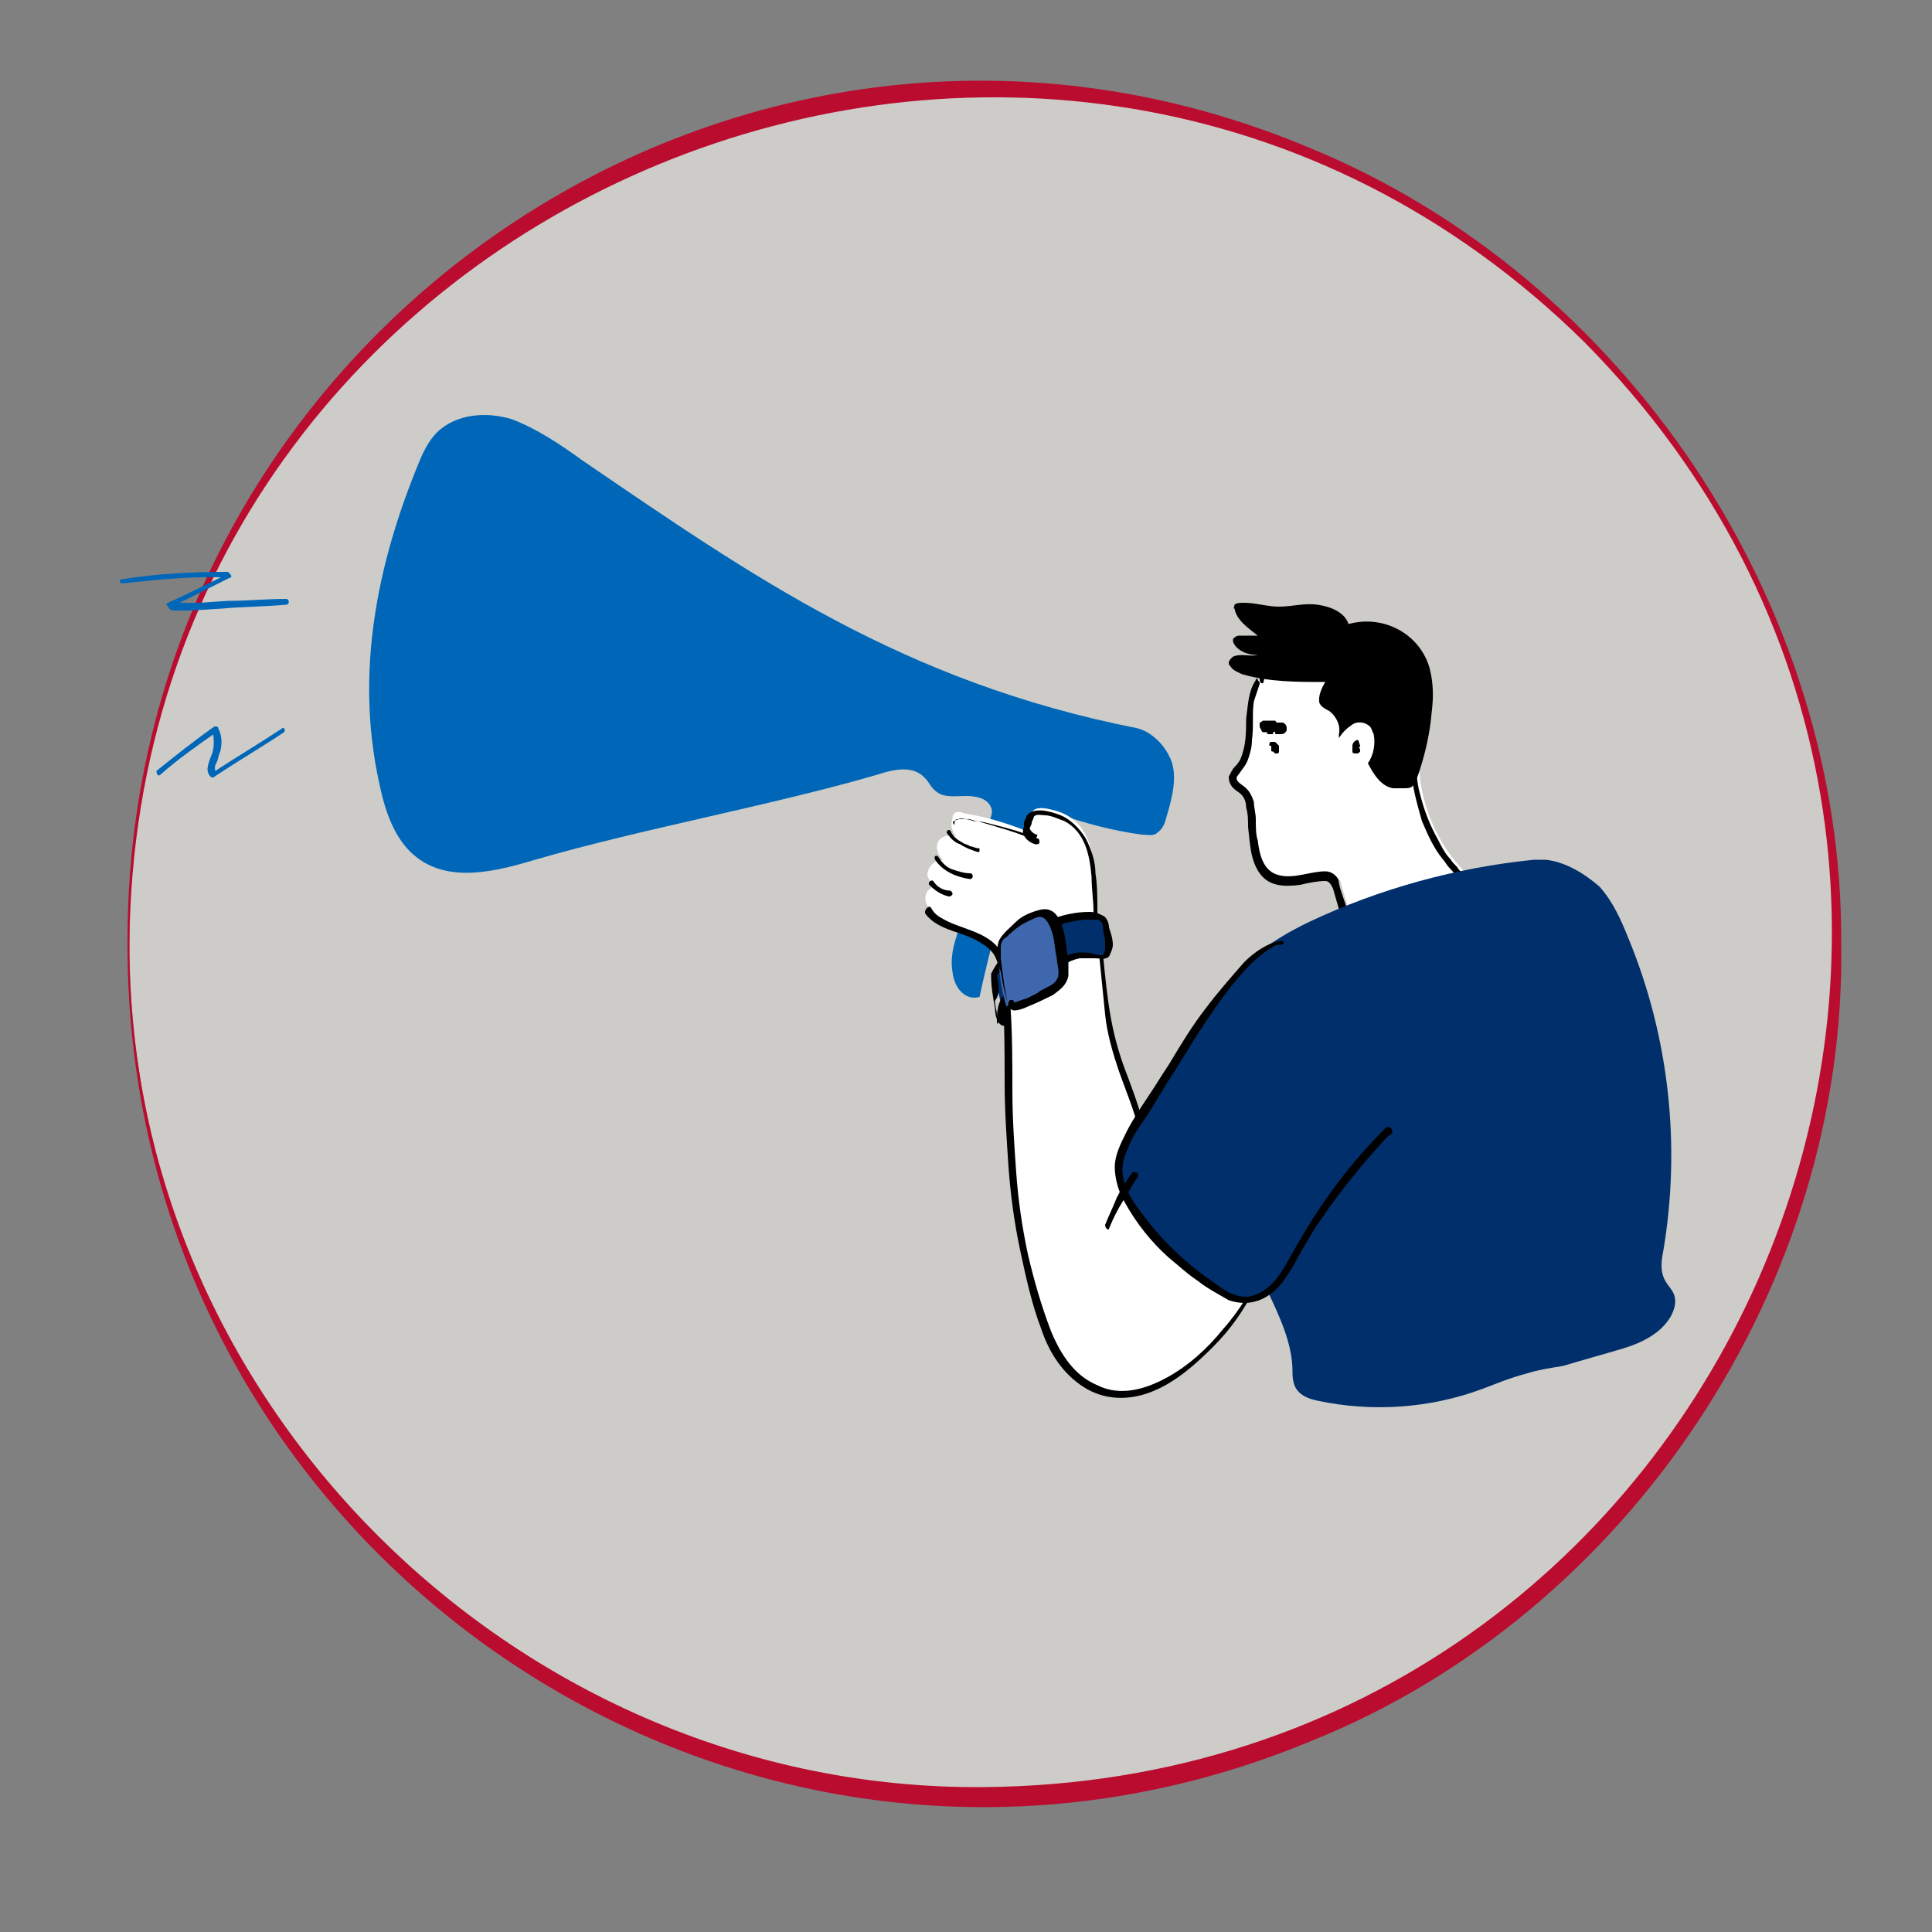 <?xml version="1.0" encoding="utf-8"?>
<!-- Generator: Adobe Illustrator 26.3.1, SVG Export Plug-In . SVG Version: 6.00 Build 0)  -->
<svg version="1.1" id="Capa_1" xmlns="http://www.w3.org/2000/svg" xmlns:xlink="http://www.w3.org/1999/xlink" x="0px" y="0px"
	 viewBox="0 0 100 100" style="enable-background:new 0 0 100 100;" xml:space="preserve">
<rect x="0" y="0" width="100" height="100" fill="#808080" stroke="none"/>
<style type="text/css">
	.st0{fill:#CECCC8;}
	.st1{fill:#B90C2F;}
	.st2{fill:#0067B8;}
	.st3{fill:#FFFFFF;}
	.st4{fill:#002F6C;}
	.st5{fill:#3F67AD;}
</style>
<g>
	<circle class="st0" cx="50.9" cy="48.8" r="44.2"/>
	<path class="st1" d="M6.6,48.8C6.5,17.2,38.6-4.7,67.9,7.7c16.2,6.7,27.5,23.5,27.4,41.1c0.3,17.7-11,34.7-27.4,41.3
		C38.6,102.3,6.5,80.5,6.6,48.8L6.6,48.8z M6.7,48.8C6.6,72.8,27,92.7,50.9,92.5c38.9-0.3,58.6-47,31.1-74.8C54.4-9.5,7,10,6.7,48.8
		L6.7,48.8z"/>
</g>
<g>
	<path class="st2" d="M50.7,51.6c0.6-2.8,1.4-5.6,2.3-8.4c0.2-0.5,0.4-1.1,0.9-1.2c0.3-0.1,0.6,0,0.8,0.1c1.4,0.5,2.9,0.9,4.4,1.1
		c0.3,0,0.6,0.1,0.8-0.1c0.3-0.2,0.4-0.5,0.5-0.9c0.3-1,0.6-2.2,0.1-3.1c-0.3-0.6-0.9-1.2-1.6-1.4c-12.2-2.4-20-7.9-28.8-13.9
		c-1.1-0.8-2.3-1.6-3.6-2.1c-1.3-0.4-2.9-0.3-3.9,0.7c-0.4,0.4-0.7,1-0.9,1.5c-2.2,5.3-3.3,10.9-2.1,16.5c0.3,1.5,0.8,3.1,2,4
		c1.7,1.3,4.1,0.7,6.1,0.1c5.5-1.6,12.2-2.8,17.7-4.4c0.9-0.3,1.9-0.5,2.5,0.2c0.2,0.2,0.3,0.5,0.6,0.7c0.4,0.3,1,0.2,1.5,0.2
		c0.5,0,1.1,0.1,1.3,0.6c0.1,0.2,0,0.5-0.1,0.7l-1.7,6c-0.2,0.6-0.3,1.2-0.2,1.8C49.4,51.2,50,51.8,50.7,51.6"/>
	<path class="st3" d="M65.5,65.6c-0.9,1.9-2.2,3.7-3.9,5c-1.2,0.9-2.7,1.7-4.2,1.4c-1-0.2-1.8-0.9-2.4-1.7c-0.6-0.8-0.9-1.7-1.2-2.7
		c-1.5-4.7-1.5-9.6-1.6-14.5c0-0.8,0-1.7-0.1-2.5c-0.1-0.5-0.1-1-0.4-1.4c-0.8-1.2-2.7-1.1-3.6-2.2c-0.2-0.2-0.2-0.4-0.2-0.6
		c0.1-0.6,0.9-0.7,1.4-0.6c-0.4,0.4-1.2,0-1.3-0.5c0-0.6,0.7-1,1.2-0.7c-0.5,0.1-0.9-0.7-0.6-1.1s1.1-0.3,1.4,0.1
		c-0.5-0.1-0.9-0.7-0.7-1.2c0,0,0,0,0-0.1c0-0.1,0.1-0.2,0.1-0.2c0.1-0.1,0.3-0.1,0.5,0c1.3,0.2,2.5,0.6,3.7,1.1
		c-0.3,0-0.6-0.4-0.4-0.7c0.2-0.2,0-0.9,1.2-0.6c2.8,0.6,2.1,3.8,2.4,5.8s0.3,4.1,0.9,6.1c0.3,1.3,0.9,2.5,1.3,3.8
		c0.4,1.3,0.5,2.7,0.1,3.9"/>
	<path d="M49.6,42.4c0.2-0.1,0.3,0,0.5,0c0.2,0,0.3,0.1,0.5,0.1c0.3,0.1,0.7,0.2,1,0.3c0.7,0.2,1.3,0.4,2,0.7l0.1-0.3
		c-0.1,0-0.3-0.1-0.4-0.3c0-0.1,0.1-0.2,0.1-0.3c0-0.1,0.1-0.2,0.1-0.3c0.1-0.2,0.4-0.1,0.6-0.1c0.3,0,0.7,0.2,1,0.3
		c1.1,0.6,1.3,1.8,1.4,2.9c0,0.6,0.1,1.2,0.1,1.8c0.1,0.8,0.2,1.5,0.3,2.3c0.1,1,0.2,2,0.3,3c0.1,1,0.4,2,0.7,2.9
		c0.7,2,1.8,4.2,1,6.4c-0.1,0.2,0.3,0.3,0.3,0.1c0.7-2-0.1-4.2-0.8-6.1c-0.4-1-0.7-2-0.9-3.1c-0.2-1.1-0.3-2.2-0.4-3.2
		c-0.1-0.8-0.3-1.6-0.3-2.4c0-0.6,0-1.3-0.1-1.9c0-0.6-0.2-1.2-0.5-1.8c-0.3-0.5-0.8-1-1.3-1.2c-0.5-0.2-1.5-0.5-1.8,0.1
		c0,0.1-0.1,0.2-0.1,0.3c0,0,0,0.1,0,0.1c0,0,0,0,0,0c0,0,0,0,0,0.1c-0.2,0.4,0.2,0.8,0.6,0.9c0.1,0,0.2,0,0.2-0.1
		c0-0.1,0-0.2-0.1-0.2c-0.7-0.3-1.4-0.5-2.2-0.7c-0.4-0.1-0.7-0.2-1.1-0.2c-0.3-0.1-0.7-0.2-1,0c-0.1,0-0.1,0.1,0,0.2
		C49.4,42.4,49.5,42.4,49.6,42.4L49.6,42.4z"/>
	<path d="M65.4,65.6c-0.6,1.1-1.2,2.2-2.1,3.2c-0.8,1-1.8,1.9-2.9,2.5c-1.1,0.6-2.4,1-3.6,0.4c-1.2-0.5-1.9-1.6-2.4-2.8
		c-0.5-1.3-0.9-2.7-1.2-4c-0.3-1.4-0.5-2.8-0.6-4.2c-0.1-1.4-0.2-2.8-0.2-4.3c0-1.4,0-2.9-0.1-4.3c0-0.7,0-1.4-0.2-2.1
		c-0.1-0.5-0.4-1-0.8-1.3c-0.8-0.6-1.8-0.7-2.6-1.2c-0.2-0.1-0.4-0.3-0.5-0.5c-0.1-0.2-0.4,0.1-0.3,0.3c0.6,0.8,1.7,0.9,2.5,1.3
		c0.4,0.2,0.9,0.5,1.1,0.9c0.3,0.6,0.3,1.4,0.4,2.1c0.1,1.5,0.1,2.9,0.1,4.4c0,1.5,0.1,2.9,0.2,4.4c0.1,1.4,0.3,2.9,0.6,4.3
		c0.3,1.4,0.6,2.8,1.1,4.1c0.4,1.2,1.1,2.3,2.2,3c1.1,0.7,2.4,0.7,3.6,0.2c1.2-0.5,2.2-1.4,3.1-2.3c0.9-0.9,1.6-1.9,2.2-3.1
		c0.2-0.3,0.3-0.6,0.4-0.9C65.6,65.6,65.4,65.4,65.4,65.6L65.4,65.6z"/>
	<path class="st3" d="M65.1,35.2c-0.8,1.4-0.1,3.3-1,4.5c-0.1,0.1-0.2,0.2-0.2,0.4c-0.1,0.3,0.1,0.5,0.4,0.7
		c0.5,0.3,0.5,1.1,0.6,1.6c0.1,0.6,0.1,1.1,0.2,1.7c0.1,0.5,0.3,0.9,0.7,1.2c0.3,0.2,0.7,0.3,1.1,0.3c0.6,0,1.1-0.2,1.7-0.3
		c0.2,0,0.4,0,0.6,0.1c0.1,0.1,0.2,0.2,0.2,0.3c0.2,0.7,0.4,1.4,0.7,2.1c0,0.2,0.1,0.4,0.3,0.5c0.2,0.1,0.5,0.1,0.7,0.1
		c1.8-0.3,3.4-1.2,4.5-2.7c0.1-0.1,0.2-0.3,0.2-0.4c0-0.2-0.1-0.3-0.2-0.4c-1-1.1-1.7-2.5-2-4c-0.5-2.3,0.5-5.3-1.3-7.2
		c-0.4-0.5-1-0.8-1.6-0.9c-1-0.2-2.1-0.1-3.1,0.3c-0.9,0.3-2,1-2.1,2"/>
	<path d="M65,35.2c-0.4,0.6-0.4,1.3-0.5,2c0,0.7,0,1.4-0.3,2.1c-0.1,0.2-0.2,0.3-0.3,0.4c-0.1,0.1-0.2,0.3-0.3,0.5
		c0,0.4,0.2,0.6,0.5,0.8c0.3,0.2,0.4,0.5,0.4,0.8c0.1,0.3,0.1,0.7,0.1,1c0.1,0.8,0.1,1.7,0.6,2.4s1.3,0.7,2.1,0.6
		c0.4-0.1,0.9-0.2,1.3-0.2c0.2,0,0.3,0.2,0.4,0.4l0.2,0.7c0.1,0.4,0.3,0.9,0.4,1.3c0.1,0.3,0.3,0.7,0.7,0.7c0.4,0.1,0.7,0,1.1-0.1
		c0.4-0.1,0.7-0.2,1.1-0.3c0.7-0.3,1.3-0.7,1.9-1.2c0.3-0.2,0.6-0.5,0.8-0.8c0.2-0.3,0.5-0.6,0.5-0.9c0-0.2-0.1-0.3-0.2-0.4
		c-0.1-0.2-0.3-0.3-0.4-0.5c-0.3-0.3-0.5-0.7-0.7-1.1c-0.4-0.7-0.7-1.5-0.9-2.3c-0.2-0.7-0.2-1.4-0.2-2.1c0-1.4,0.1-2.8-0.4-4.1
		c-0.2-0.7-0.7-1.2-1.2-1.6c-0.7-0.5-1.5-0.6-2.3-0.6c-0.8,0-1.6,0.2-2.3,0.5c-0.6,0.3-1.2,0.6-1.6,1.2c-0.2,0.2-0.3,0.5-0.3,0.8
		c0,0.2,0.2,0.2,0.2,0.1c0.1-0.6,0.6-1.1,1.1-1.4c0.6-0.4,1.2-0.6,1.9-0.8c0.8-0.2,1.6-0.1,2.4,0.1c0.7,0.3,1.2,0.7,1.6,1.4
		c0.7,1.2,0.6,2.6,0.6,3.8c0,0.7,0,1.3,0.1,2c0.1,0.7,0.3,1.4,0.5,2.1c0.3,0.7,0.6,1.4,1.1,2c0.1,0.1,0.2,0.3,0.3,0.4
		c0.1,0.1,0.3,0.3,0.4,0.5c0.1,0.2-0.1,0.3-0.2,0.5c-0.1,0.2-0.2,0.3-0.4,0.4c-1,1.1-2.2,1.8-3.6,2.1c-0.3,0.1-0.8,0.2-1-0.1
		C70,48,70,47.8,69.9,47.6c-0.1-0.2-0.1-0.4-0.2-0.6c-0.1-0.4-0.3-0.8-0.4-1.3c0-0.2-0.1-0.3-0.2-0.4c-0.1-0.1-0.3-0.2-0.5-0.2
		c-0.8,0-1.6,0.4-2.4,0.2c-0.8-0.2-1-1-1.1-1.8C65,43.2,65,42.8,65,42.4c0-0.3-0.1-0.6-0.1-0.9c-0.1-0.3-0.2-0.5-0.4-0.7
		c-0.2-0.2-0.7-0.4-0.4-0.7c0.2-0.3,0.4-0.5,0.5-0.8c0.1-0.3,0.2-0.6,0.2-1c0.1-0.7,0-1.4,0.1-2c0.1-0.3,0.2-0.6,0.3-0.9
		c0-0.1,0-0.1-0.1-0.2C65.1,35.1,65,35.1,65,35.2L65,35.2z"/>
	<path d="M65.9,38.7L65.9,38.7C65.8,38.7,65.8,38.7,65.9,38.7L65.9,38.7L65.9,38.7L65.9,38.7L65.9,38.7
		C65.8,38.7,65.8,38.7,65.9,38.7L65.9,38.7C65.8,38.7,65.8,38.7,65.9,38.7L65.9,38.7L65.9,38.7L65.9,38.7
		C65.8,38.7,65.8,38.7,65.9,38.7L65.9,38.7L65.9,38.7L65.9,38.7C65.8,38.7,65.8,38.7,65.9,38.7L65.9,38.7
		C65.8,38.7,65.8,38.8,65.9,38.7L65.9,38.7C65.8,38.8,65.8,38.8,65.9,38.7L65.9,38.7C65.8,38.8,65.8,38.8,65.9,38.7L65.9,38.7
		C65.8,38.8,65.8,38.8,65.9,38.7L65.9,38.7C65.8,38.7,65.8,38.8,65.9,38.7L65.9,38.7L65.9,38.7L65.9,38.7
		C65.9,38.7,65.9,38.7,65.9,38.7L65.9,38.7L65.9,38.7L65.9,38.7L65.9,38.7L65.9,38.7C65.9,38.7,65.9,38.7,65.9,38.7L65.9,38.7
		L65.9,38.7l0.1,0C66,38.7,66,38.7,65.9,38.7l0.1,0C66,38.7,65.9,38.7,65.9,38.7l0.1,0l0,0l0,0C66,38.7,65.9,38.7,65.9,38.7
		L65.9,38.7C65.9,38.7,65.9,38.7,65.9,38.7C65.8,38.6,65.8,38.6,65.9,38.7C65.8,38.7,65.8,38.7,65.9,38.7c-0.1-0.1-0.1,0-0.1,0
		c0,0,0,0,0,0c0,0,0,0.1,0,0.1c0,0.1,0,0.1,0.1,0.1c0,0,0.1,0.1,0.1,0.1c0,0,0.1,0,0.1,0c0.1,0,0.1-0.1,0.1-0.1c0,0,0,0,0-0.1v0
		c0,0,0,0,0-0.1c0-0.1,0-0.1,0-0.1c0,0,0,0,0,0c0,0,0,0-0.1-0.1c0,0-0.1-0.1-0.1-0.1c0,0-0.1,0-0.1,0c0,0,0,0-0.1,0
		c-0.1,0-0.1,0.1-0.1,0.2v0c0,0,0,0,0,0c0,0,0,0,0.1,0C65.8,38.8,65.8,38.8,65.9,38.7L65.9,38.7z"/>
	<path d="M65.4,37.9c0,0,0.1,0,0.1,0h0h0c0,0,0,0,0,0h0c0,0,0,0,0,0c0,0,0.1,0,0.1,0l0.1,0l-0.1,0c0.1,0,0.2,0,0.2,0l-0.1,0h0
		c0.1,0,0.1,0,0.2,0c0.1,0,0.2-0.1,0.2-0.2c0.1-0.1,0-0.3-0.1-0.4c0,0,0,0,0,0c-0.2,0-0.4,0-0.6,0c-0.1,0-0.1,0.1-0.2,0.1
		c0,0.1,0,0.1,0,0.2c0,0.1,0.1,0.2,0.3,0.2c0.2,0,0.4,0,0.6,0L66,38c0.1,0,0.2,0,0.3,0l-0.1-0.5l-0.1,0c-0.1,0.1-0.2,0.2-0.1,0.4
		c0,0.1,0.1,0.1,0.1,0.1l0.1,0c0.2,0,0.3,0,0.4-0.2c0-0.2,0-0.3-0.2-0.4c-0.1,0-0.2,0-0.3,0c-0.1,0-0.1,0-0.2,0c-0.1,0-0.3,0-0.4,0
		l0.1,0.6h0l-0.1,0c0.1,0,0.2,0,0.2,0c0.1,0,0.2,0,0.2,0l-0.1-0.6h0l0.1,0c-0.1,0-0.2,0-0.4,0c0,0-0.1,0-0.1,0l0,0c0,0,0,0,0,0
		c0,0,0,0,0,0c0,0,0,0,0,0c-0.1,0-0.1,0.1-0.2,0.2C65.3,37.8,65.3,37.9,65.4,37.9L65.4,37.9z"/>
	<path d="M70.3,38.3c-0.2,0-0.3,0.2-0.3,0.3c0,0.1,0,0.2,0,0.3c0,0.1,0.1,0.1,0.2,0.1c0.1,0,0.1,0,0.2-0.1c0-0.1,0-0.2-0.1-0.2
		c-0.1,0-0.2,0-0.2,0c0,0,0,0.1,0,0.1c0,0,0.1,0.1,0.1,0.1c0,0,0,0,0.1,0h0h0h0h0l0,0h0l0,0l0,0l0,0c0,0,0,0,0,0l0,0c0,0,0,0,0,0v0
		v0c0,0,0,0,0,0l0,0c0,0,0,0,0,0l0,0h0h0h0h0h0l0,0c0,0,0,0,0,0c0,0,0,0,0,0l0,0v0v0c0,0,0-0.1,0-0.1v0c0,0,0-0.1,0-0.1c0,0,0,0,0,0
		v0c0,0,0,0,0,0c0,0,0,0,0,0c0,0,0,0,0,0l0,0c0,0,0,0,0,0c0,0,0,0,0,0c0,0,0,0,0,0l0,0c0,0,0,0,0,0l0,0c0.1,0,0.1-0.1,0.1-0.1
		S70.3,38.3,70.3,38.3L70.3,38.3L70.3,38.3z"/>
	<path d="M69.3,38.2c0.2-0.3,0.4-0.5,0.7-0.7c0.3-0.2,0.7-0.1,0.9,0.1c0.1,0.1,0.1,0.2,0.2,0.4c0.1,0.5,0,1.1-0.3,1.5
		c0.3,0.6,0.7,1.2,1.3,1.3c0.2,0,0.4,0,0.6,0c0.1,0,0.3,0,0.4-0.1c0.1-0.1,0.1-0.2,0.2-0.3c0.4-1.1,0.7-2.3,0.8-3.5
		c0.1-0.8,0.1-1.5-0.1-2.3c-0.5-1.8-2.4-2.8-4.2-2.3c0,0,0,0,0,0c-0.2-0.6-0.9-0.9-1.6-1c-0.7-0.1-1.3,0.1-2,0.1
		c-0.6,0-1.2-0.2-1.8-0.2c-0.2,0-0.4,0-0.5,0.1c0,0.1-0.1,0.2,0,0.2c0.1,0.6,0.7,1,1.2,1.4l-0.9,0c-0.1,0-0.2,0-0.3,0.1
		c-0.2,0.1,0,0.4,0.1,0.5c0.3,0.3,0.7,0.4,1.1,0.4c-0.4,0.1-0.9-0.1-1.3,0.1c-0.1,0.1-0.2,0.2-0.2,0.3c0,0.1,0,0.1,0.1,0.2
		c0.1,0.2,0.4,0.3,0.6,0.4c1.4,0.4,2.8,0.4,4.3,0.4c-0.2,0.3-0.4,0.8-0.3,1.1c0.1,0.2,0.3,0.3,0.5,0.4c0.4,0.3,0.6,0.8,0.5,1.2"/>
	<path class="st4" d="M79.4,44.5c-4,0.4-8,1.5-11.6,3.2c-2.1,1-4.3,2.5-5,4.7c-0.2,0.7-0.3,1.5-0.3,2.2c0,1.8,0.1,3.6,0.5,5.3
		c0.5,2.4,1.5,4.7,2.6,6.9c0.6,1.3,1.3,2.7,1.3,4.2c0,0.2,0,0.4,0.1,0.7c0.2,0.5,0.7,0.7,1.2,0.8c2.8,0.6,5.8,0.4,8.5-0.6
		c0.8-0.3,1.5-0.6,2.3-0.8c0.6-0.2,1.3-0.3,1.9-0.4c1-0.3,2.1-0.6,3.1-0.9c1-0.3,2-0.8,2.5-1.7c0.2-0.4,0.3-0.8,0.1-1.2
		c-0.1-0.2-0.3-0.4-0.4-0.6c-0.3-0.5-0.2-1.1-0.1-1.6c0.9-5.4,0.3-11-1.8-16.1c-0.4-1-0.8-1.9-1.5-2.7C82,45.2,81,44.6,80,44.5"/>
	<path class="st4" d="M66.3,48.8c-1.8,0.2-4.2,4.2-5.9,6.8L58.9,58c-0.6,0.9-1.1,1.8-1,2.9c0.1,0.6,0.4,1.1,0.7,1.7
		c1.1,1.7,2.6,3.2,4.4,4.2c0.4,0.3,0.9,0.5,1.4,0.5c0.6,0,1.2-0.3,1.7-0.8c0.4-0.5,0.7-1,1-1.6c1.3-2.3,2.9-4.5,4.7-6.4"/>
	<path d="M66.3,48.7c-0.7,0.1-1.4,0.6-1.9,1.1c-0.7,0.8-1.4,1.6-2,2.4c-0.7,0.9-1.3,1.9-1.9,2.9c-0.4,0.6-0.7,1.1-1.1,1.7
		c-0.4,0.6-0.8,1.2-1.1,1.8c-0.3,0.6-0.6,1.2-0.6,1.8c0,0.6,0.2,1.3,0.5,1.8c0.6,1.1,1.4,2.1,2.3,2.9c0.5,0.4,0.9,0.8,1.5,1.2
		c0.5,0.4,1.1,0.7,1.6,1c0.6,0.2,1.2,0.2,1.8-0.1c0.6-0.3,1-0.8,1.3-1.3c0.4-0.6,0.6-1.1,1-1.7c0.3-0.6,0.7-1.1,1.1-1.7
		c0.8-1.1,1.6-2.1,2.5-3.1c0.2-0.2,0.4-0.5,0.7-0.7c0.2-0.2-0.1-0.5-0.3-0.3c-1.8,1.8-3.3,3.8-4.6,6.1c-0.6,1-1.1,2.3-2.4,2.6
		c-0.6,0.1-1.2-0.2-1.7-0.6c-1.5-1-2.8-2.2-3.9-3.7c-0.4-0.5-0.7-1-0.9-1.6c-0.2-0.6-0.1-1.2,0.2-1.8c0.2-0.6,0.6-1.1,1-1.7l1.1-1.8
		c0.6-0.9,1.1-1.8,1.7-2.7c0.6-0.9,1.2-1.8,1.9-2.6c0.5-0.6,1.1-1.2,1.8-1.6c0.1-0.1,0.3-0.1,0.4-0.1C66.5,48.9,66.5,48.7,66.3,48.7
		L66.3,48.7z"/>
	<path d="M49,43.1c0.2,0.3,0.4,0.5,0.7,0.6c0.3,0.2,0.6,0.3,0.9,0.4c0.1,0,0.1,0,0.1-0.1c0-0.1,0-0.1-0.1-0.1
		c-0.1,0-0.3-0.1-0.4-0.1c-0.1-0.1-0.3-0.1-0.4-0.2c-0.2-0.1-0.5-0.3-0.6-0.6C49.1,42.9,49,43,49,43.1L49,43.1z"/>
	<path d="M48.4,44.5c0.4,0.6,1.1,0.9,1.8,1c0.2,0,0.2-0.3,0-0.3c-0.3,0-0.6-0.1-0.9-0.2c-0.3-0.1-0.5-0.3-0.7-0.6
		C48.5,44.2,48.3,44.3,48.4,44.5L48.4,44.5z"/>
	<path d="M48.1,45.8c0.3,0.3,0.6,0.5,1,0.6c0.1,0,0.1,0,0.2-0.1c0-0.1,0-0.1-0.1-0.2c-0.4,0-0.7-0.2-0.9-0.5
		C48.2,45.5,48,45.7,48.1,45.8L48.1,45.8z"/>
	<path class="st4" d="M51.5,50.5c1-1.8,2.9-3,5-3.1c0.2,0,0.5,0,0.6,0.2c0.1,0.1,0.1,0.2,0.2,0.4c0.1,0.3,0.1,0.6,0.2,0.9
		c0,0.2,0,0.4-0.1,0.6c-0.2,0.2-0.5,0.1-0.7,0c-0.7-0.1-1.4,0.2-1.9,0.5c-0.6,0.4-1.2,0.8-1.8,1.2c-0.2,0.2-0.4,0.3-0.5,0.5
		c-0.2,0.4-0.3,0.8-0.3,1.2c-0.2,0-0.3-0.3-0.3-0.5L51.5,50.5"/>
	<path d="M51.6,50.5c0.5-0.8,1.1-1.5,1.9-2c0.8-0.5,1.7-0.8,2.6-0.9c0.2,0,0.5,0,0.7,0c0.3,0.1,0.3,0.3,0.3,0.6
		c0.1,0.3,0.1,0.6,0.1,0.9c0,0.1,0,0.2-0.1,0.3c-0.1,0.1-0.3,0-0.4,0c-0.3-0.1-0.5-0.1-0.8-0.1c-0.3,0-0.5,0.1-0.8,0.2
		c-0.5,0.2-1,0.5-1.5,0.8c-0.5,0.3-1,0.7-1.5,1.1s-0.5,1-0.5,1.6l0.2-0.2c-0.2,0-0.2-0.2-0.2-0.3c0-0.2-0.1-0.4-0.1-0.7
		C51.8,51.4,51.7,51,51.6,50.5c0-0.1-0.1-0.2-0.2-0.1c-0.1,0-0.1,0.1-0.1,0.1c0,0.6,0.1,1.1,0.2,1.7c0,0.3,0.1,0.9,0.5,0.9
		c0.1,0,0.2,0,0.2-0.1c0,0,0,0,0,0c0-0.3,0.1-0.6,0.1-0.8c0.1-0.3,0.3-0.5,0.5-0.7c0.5-0.4,1-0.8,1.5-1.1c0.5-0.3,1-0.7,1.6-0.8
		c0.3,0,0.6,0,0.8,0c0.2,0,0.5,0.1,0.7-0.1c0.1-0.2,0.2-0.4,0.2-0.6c0-0.3-0.1-0.6-0.2-0.9c0-0.2-0.1-0.5-0.3-0.6
		c-0.2-0.1-0.4-0.2-0.7-0.2c-1,0-2,0.3-2.8,0.8c-0.9,0.5-1.8,1.4-2.3,2.4c0,0.1,0,0.1,0.1,0.1C51.5,50.6,51.6,50.6,51.6,50.5
		L51.6,50.5z"/>
	<path class="st5" d="M52.1,52.1c-0.3-0.9-0.4-1.8-0.4-2.8c0-0.2,0-0.4,0.1-0.6c0.1-0.1,0.2-0.3,0.3-0.4c0.4-0.5,1-0.8,1.6-1
		c0.1,0,0.2-0.1,0.3,0c0.2,0,0.4,0.2,0.5,0.4c0.3,0.4,0.3,0.9,0.4,1.3c0.1,0.4,0.1,0.7,0.1,1.1c0,0.2,0,0.5-0.1,0.7
		c-0.1,0.2-0.2,0.3-0.4,0.4c-0.5,0.4-1.2,0.7-1.8,0.9c-0.1,0-0.2,0-0.2,0c-0.1,0-0.1-0.1-0.1-0.2"/>
	<path d="M52.2,52.1c-0.2-0.8-0.3-1.7-0.4-2.5c0-0.2,0-0.4,0-0.6c0-0.2,0.1-0.4,0.3-0.5c0.4-0.4,0.8-0.7,1.3-0.9
		c0.2-0.1,0.4-0.2,0.6-0.1c0.3,0.2,0.4,0.6,0.5,0.9c0.1,0.4,0.1,0.8,0.2,1.2c0,0.3,0.2,0.8,0,1.1c-0.1,0.2-0.3,0.3-0.5,0.4
		c-0.2,0.1-0.4,0.2-0.5,0.3c-0.2,0.1-0.4,0.2-0.6,0.3c-0.1,0-0.6,0.2-0.6,0.2c0-0.2-0.3-0.2-0.3,0c0,0.2,0.1,0.4,0.3,0.4
		c0,0,0,0,0,0c0.2,0,0.5-0.1,0.7-0.2c0.5-0.2,0.9-0.4,1.3-0.6c0.4-0.3,0.7-0.5,0.8-1c0-0.2,0-0.4,0-0.7c0-0.3-0.1-0.5-0.1-0.8
		c-0.1-0.7-0.3-2.2-1.4-1.9c-0.4,0.1-0.9,0.3-1.2,0.6c-0.3,0.3-0.7,0.6-0.9,1c-0.1,0.3-0.1,0.6,0,0.8c0,0.3,0,0.6,0.1,0.8
		c0.1,0.6,0.2,1.2,0.4,1.7c0,0.1,0.1,0.1,0.1,0.1C52.2,52.2,52.2,52.2,52.2,52.1L52.2,52.1z"/>
	<path d="M57.4,63.6c0.2-0.5,0.4-0.9,0.7-1.4c0.3-0.4,0.5-0.9,0.8-1.3c0.1-0.2-0.2-0.3-0.3-0.2c-0.3,0.4-0.6,0.9-0.8,1.3
		c-0.2,0.5-0.4,0.9-0.6,1.4C57.2,63.6,57.4,63.7,57.4,63.6L57.4,63.6z"/>
	<g>
		<path class="st2" d="M6.3,30.2c1.9-0.2,3.7-0.4,5.6-0.3l-0.1-0.2c-1,0.5-2,1-3.1,1.5c-0.1,0-0.1,0.1,0,0.2
			c0.1,0.2,0.2,0.2,0.4,0.2c0.3,0,0.5,0,0.8,0l1.6-0.1c1.1-0.1,2.2-0.1,3.3-0.2c0.2,0,0.2-0.3,0-0.3c-1,0-2,0.1-3,0.1l-1.5,0.1
			l-0.8,0l-0.3,0c-0.1,0-0.3,0-0.3,0l0,0.2c1-0.5,2-1,3-1.5c0.1,0,0.1-0.1,0-0.2c0,0-0.1-0.1-0.1-0.1c-1.9,0-3.8,0.1-5.6,0.4
			C6.2,30,6.2,30.2,6.3,30.2L6.3,30.2z"/>
		<path class="st2" d="M8.3,40.1c0.9-0.8,1.9-1.5,2.9-2.2l-0.2-0.1c0.1,0.5,0.1,1-0.1,1.4c-0.1,0.3-0.3,0.7,0,1c0,0,0.1,0.1,0.2,0
			c1.2-0.8,2.4-1.5,3.6-2.3c0.1-0.1,0-0.3-0.1-0.2c-1.2,0.8-2.4,1.5-3.6,2.3l0.2,0c-0.1-0.1-0.1-0.4,0-0.5c0.1-0.2,0.1-0.4,0.2-0.6
			c0.1-0.4,0.1-0.8-0.1-1.2c0-0.1-0.1-0.1-0.2-0.1c0,0,0,0,0,0c-1,0.7-2,1.5-3,2.3C8.1,40.1,8.2,40.2,8.3,40.1L8.3,40.1z"/>
	</g>
</g>
</svg>
